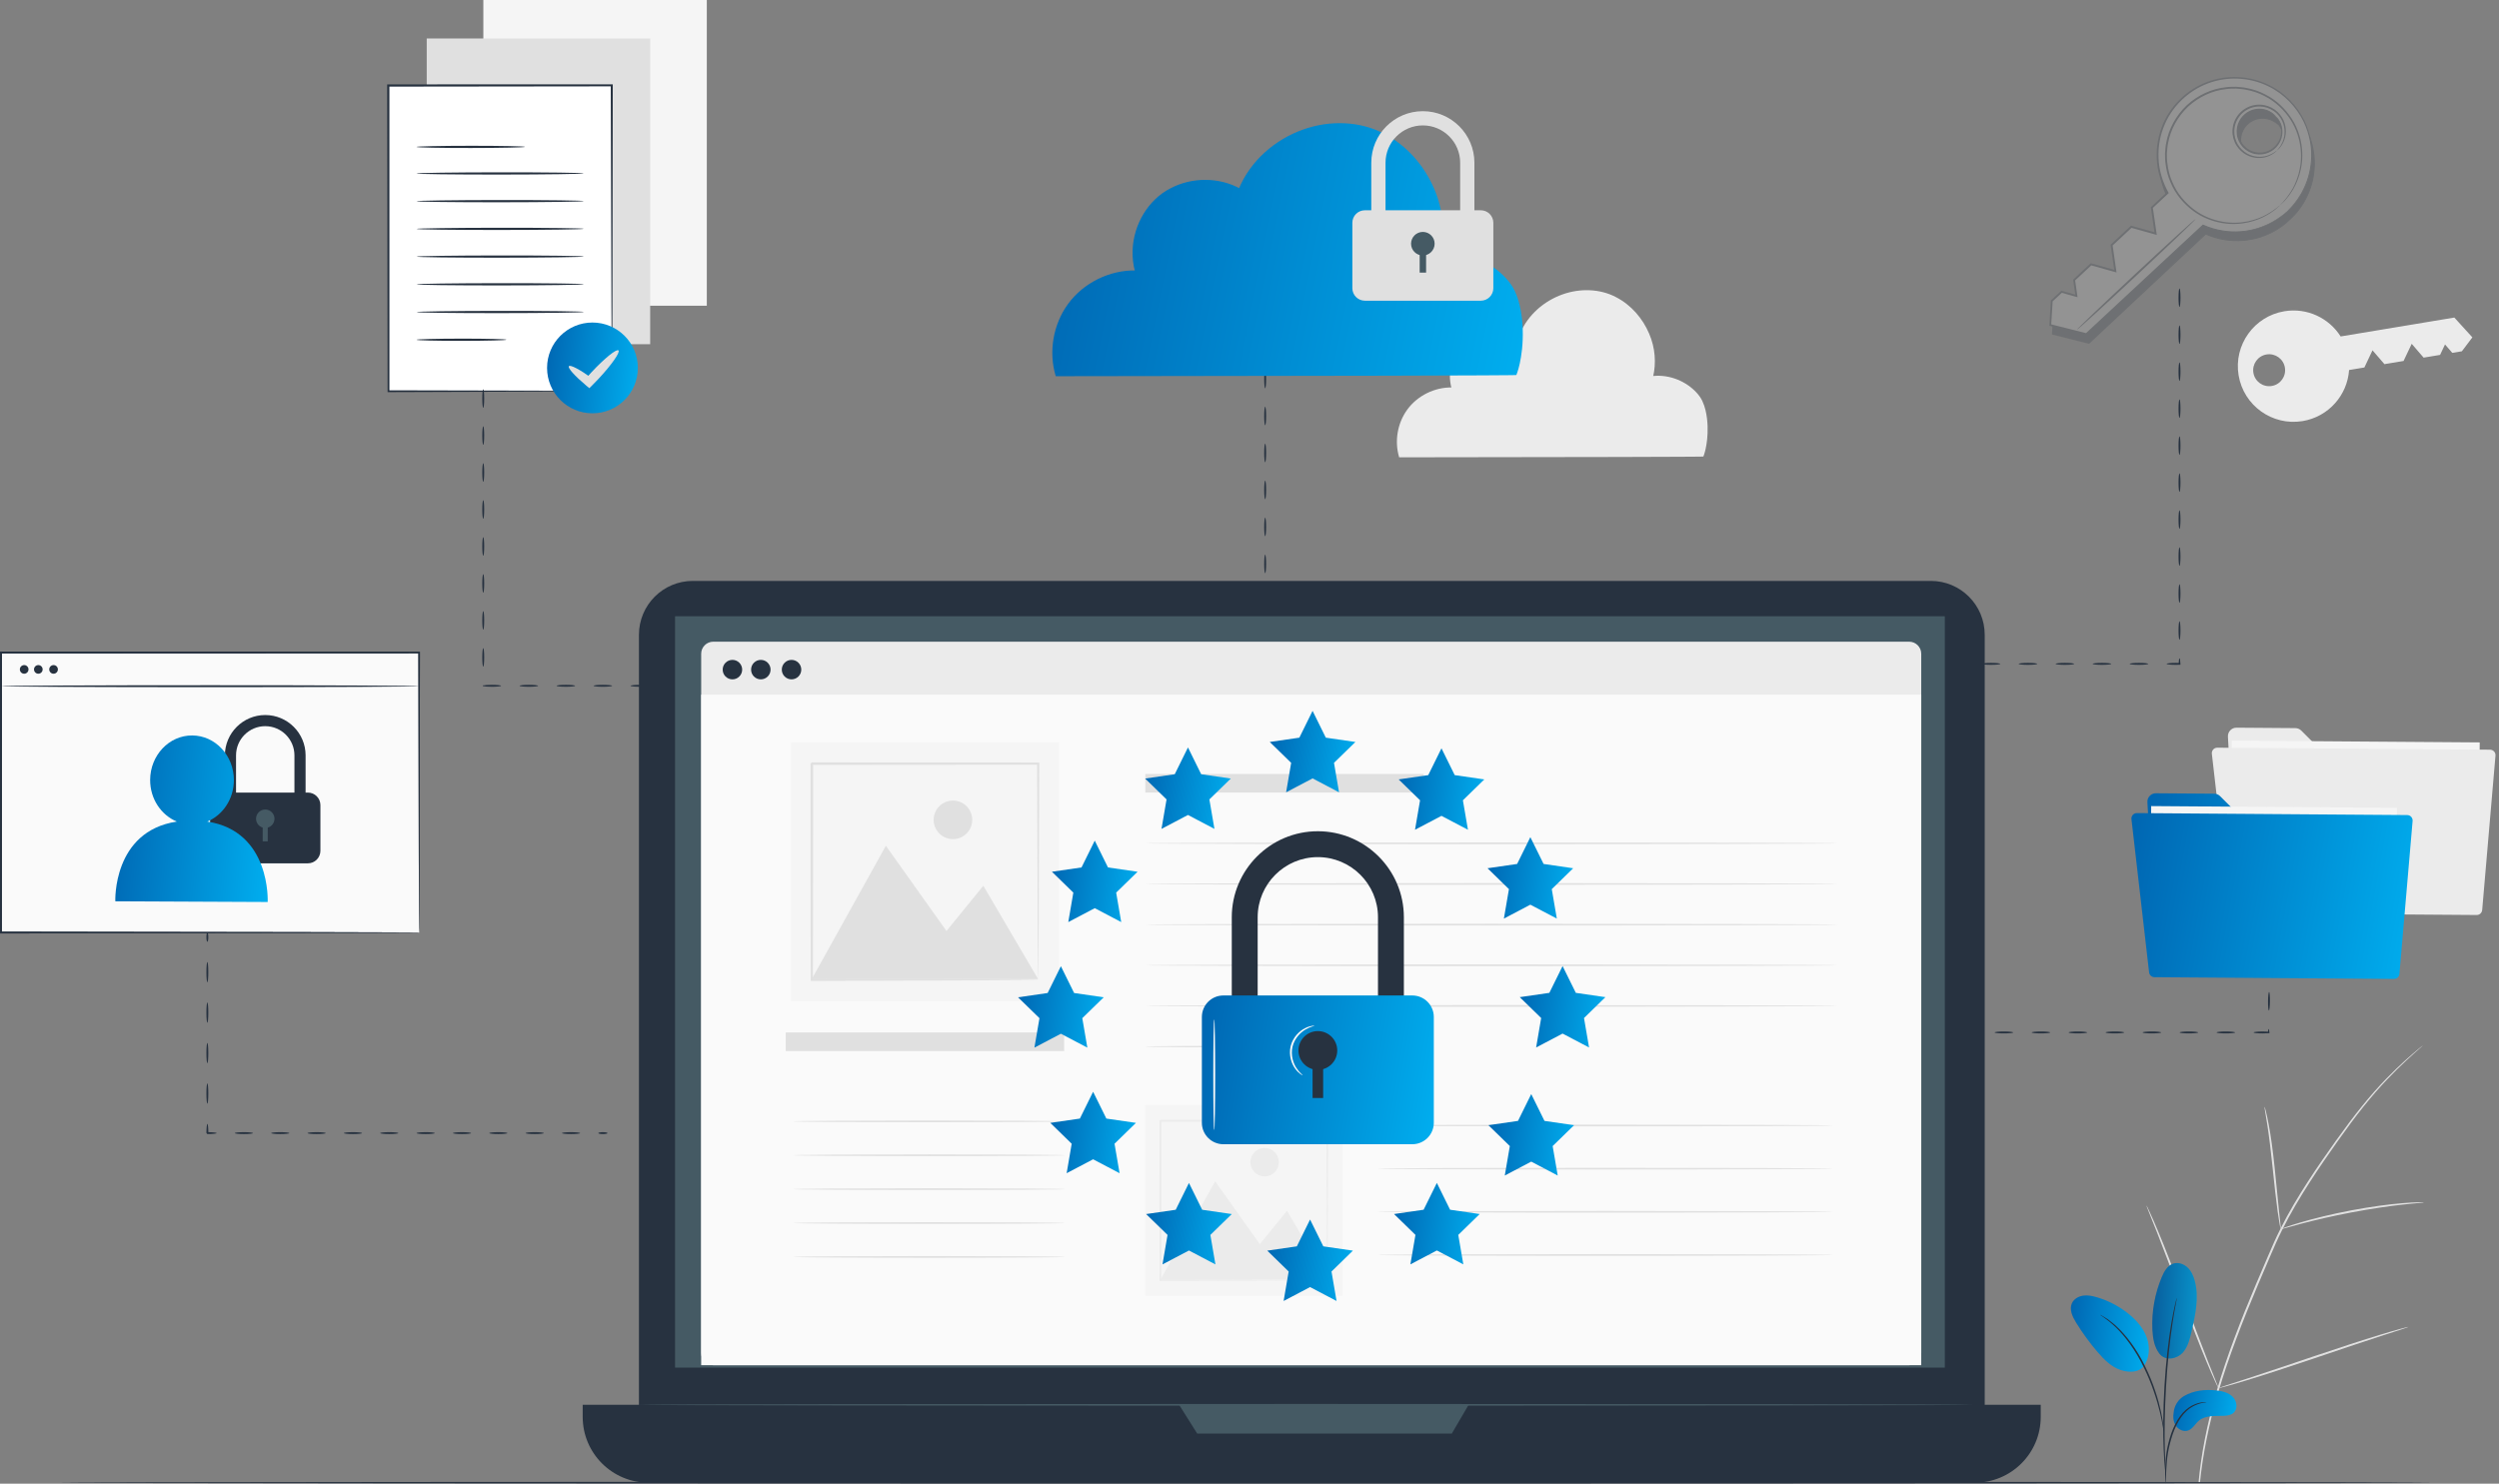 <svg width="554" height="329" viewBox="0 0 554 329" fill="none" xmlns="http://www.w3.org/2000/svg">
<rect x="0" y="0" width="554" height="329" fill="#808080" stroke="none"/>
<path d="M156.691 0H107.15V67.792H156.691V0Z" fill="#F5F5F5"/>
<path d="M144.138 8.533H94.598V76.325H144.138V8.533Z" fill="#E0E0E0"/>
<path d="M377.621 101.236C377.621 101.236 377.516 101.244 377.302 101.248C377.075 101.251 376.757 101.255 376.343 101.26C375.482 101.266 374.231 101.274 372.611 101.285C369.335 101.296 364.581 101.314 358.616 101.334C346.633 101.353 329.793 101.378 310.31 101.409H310.18L310.143 101.283C309.143 97.87 309.754 93.87 311.989 90.811C314.217 87.761 318.044 85.817 321.986 85.918L321.808 86.148C321.518 85.15 321.383 84.026 321.434 82.905C321.583 79.172 323.706 75.565 326.964 73.895C330.181 72.197 334.152 72.259 337.2 73.95L336.95 74.039C338.686 69.803 342.35 66.732 346.325 65.308C350.311 63.859 354.732 64.049 358.208 65.868C361.701 67.658 364.188 70.707 365.565 73.906C366.979 77.123 367.173 80.577 366.47 83.543L366.336 83.389C368.333 83.168 370.267 83.511 371.928 84.19C373.591 84.873 375.003 85.873 376.076 87.033C376.61 87.611 377.071 88.238 377.382 88.906C377.691 89.573 377.922 90.241 378.078 90.896C378.399 92.205 378.514 93.432 378.553 94.531C378.624 96.733 378.357 98.43 378.118 99.554C377.987 100.116 377.876 100.538 377.771 100.82C377.673 101.103 377.621 101.236 377.621 101.236Z" fill="#EBEBEB"/>
<path d="M506.426 69.019C499.701 70.136 495.155 76.495 496.272 83.22C497.39 89.946 503.748 94.492 510.474 93.373C516.226 92.417 520.381 87.627 520.764 82.052L520.769 82.052L524.153 81.489L525.959 77.683L528.602 80.749L532.841 80.045L534.647 76.24L537.289 79.305L540.934 78.7L542.034 76.381L543.644 78.249L545.766 77.897L548.097 74.81L544.1 70.418L518.89 74.607C516.32 70.535 511.477 68.179 506.426 69.019ZM499.551 82.675C499.23 80.745 500.534 78.922 502.463 78.601C504.393 78.281 506.216 79.584 506.537 81.514C506.858 83.443 505.554 85.267 503.624 85.588C501.696 85.908 499.871 84.604 499.551 82.675Z" fill="#EBEBEB"/>
<path d="M493.907 163.353L495.427 191.311C495.482 192.306 496.301 193.088 497.299 193.096L547.607 193.465C548.649 193.472 549.501 192.633 549.509 191.591L549.668 169.829C549.675 168.782 548.829 167.928 547.782 167.927L516.842 167.9C516.342 167.9 515.863 167.701 515.509 167.348L510.171 162.012C509.821 161.661 509.346 161.463 508.851 161.459L495.808 161.363C494.717 161.354 493.848 162.266 493.907 163.353Z" fill="#EBEBEB"/>
<path d="M549.728 164.628L494.759 164.227L494.519 197.073L549.489 197.475L549.728 164.628Z" fill="#F5F5F5"/>
<path d="M490.342 167.15L494.288 201.434C494.358 202.043 494.872 202.504 495.485 202.509L549.055 202.901C549.688 202.906 550.218 202.423 550.273 201.792L553.221 167.559C553.282 166.854 552.728 166.247 552.021 166.242L491.557 165.799C490.828 165.792 490.259 166.426 490.342 167.15Z" fill="#EBEBEB"/>
<path d="M487.391 328.745C487.929 322.856 489.221 315.902 491.423 308.405C493.611 300.903 496.692 292.878 500.201 284.596C501.086 282.528 501.961 280.486 502.823 278.473C503.688 276.465 504.546 274.474 505.505 272.579C507.408 268.779 509.527 265.27 511.642 262.002C513.757 258.733 515.882 255.707 517.891 252.893C519.906 250.081 521.833 247.496 523.691 245.215C527.393 240.637 530.81 237.305 533.248 235.114C534.465 234.013 535.438 233.191 536.104 232.642C536.425 232.381 536.677 232.177 536.866 232.023C537.039 231.886 537.13 231.819 537.135 231.825C537.141 231.831 537.06 231.91 536.896 232.059C536.714 232.221 536.471 232.438 536.163 232.713C535.516 233.284 534.563 234.127 533.366 235.246C530.967 237.475 527.598 240.831 523.939 245.42C522.102 247.708 520.194 250.298 518.196 253.114C516.202 255.937 514.091 258.965 511.991 262.233C509.891 265.499 507.788 268.998 505.902 272.78C504.951 274.666 504.103 276.641 503.237 278.654C502.376 280.666 501.503 282.708 500.619 284.774C497.112 293.051 494.028 301.051 491.824 308.524C489.607 315.991 488.288 322.911 487.71 328.775" fill="#E0E0E0"/>
<path d="M505.618 272.562C505.588 272.567 505.503 272.192 505.377 271.509C505.247 270.827 505.092 269.835 504.919 268.606C504.57 266.148 504.204 262.738 503.815 258.978C503.425 255.215 503.012 251.82 502.627 249.375C502.437 248.152 502.274 247.163 502.153 246.482C502.035 245.799 501.984 245.418 502.015 245.41C502.045 245.404 502.154 245.771 502.325 246.444C502.499 247.116 502.712 248.099 502.941 249.319C503.41 251.759 503.875 255.162 504.265 258.929C504.64 262.641 504.978 266 505.237 268.565C505.361 269.724 505.467 270.7 505.551 271.484C505.624 272.173 505.65 272.557 505.618 272.562Z" fill="#E0E0E0"/>
<path d="M537.369 266.632C537.37 266.663 536.919 266.716 536.103 266.784C535.289 266.857 534.111 266.954 532.659 267.123C529.752 267.436 525.753 268.01 521.368 268.837C516.983 269.672 513.047 270.595 510.22 271.346C508.803 271.711 507.664 272.037 506.876 272.259C506.088 272.483 505.649 272.593 505.638 272.563C505.628 272.533 506.05 272.365 506.824 272.088C507.598 271.815 508.725 271.441 510.136 271.033C512.949 270.2 516.887 269.223 521.285 268.385C525.683 267.557 529.705 267.031 532.628 266.8C534.089 266.673 535.275 266.623 536.094 266.606C536.915 266.593 537.368 266.6 537.369 266.632Z" fill="#E0E0E0"/>
<path d="M491.811 307.823C491.796 307.83 491.722 307.697 491.594 307.436C491.447 307.126 491.268 306.747 491.051 306.288C490.584 305.29 489.946 303.826 489.182 302.009C487.651 298.374 485.695 293.286 483.612 287.643C481.527 281.998 479.621 276.899 478.168 273.237C477.456 271.457 476.87 269.994 476.434 268.905C476.248 268.433 476.095 268.044 475.969 267.724C475.868 267.452 475.821 267.306 475.836 267.299C475.85 267.293 475.924 267.426 476.054 267.687C476.201 267.997 476.379 268.375 476.597 268.834C477.063 269.833 477.701 271.296 478.465 273.114C479.996 276.749 481.953 281.836 484.037 287.482C486.12 293.126 488.027 298.224 489.48 301.886C490.192 303.665 490.778 305.13 491.213 306.217C491.399 306.689 491.553 307.08 491.678 307.399C491.779 307.671 491.826 307.817 491.811 307.823Z" fill="#E0E0E0"/>
<path d="M533.947 294.233C533.951 294.248 533.807 294.306 533.529 294.405C533.199 294.516 532.794 294.651 532.304 294.816C531.174 295.182 529.647 295.677 527.789 296.279C523.977 297.515 518.732 299.283 512.938 301.244C507.142 303.208 501.875 304.929 498.036 306.087C496.116 306.666 494.559 307.119 493.477 307.41C492.976 307.541 492.563 307.649 492.228 307.738C491.941 307.808 491.787 307.837 491.783 307.822C491.779 307.806 491.923 307.748 492.201 307.649C492.53 307.539 492.935 307.403 493.426 307.239C494.557 306.873 496.083 306.378 497.94 305.777C501.752 304.541 506.998 302.772 512.794 300.81C518.588 298.848 523.854 297.126 527.694 295.969C529.613 295.389 531.17 294.936 532.254 294.645C532.755 294.514 533.167 294.405 533.503 294.317C533.789 294.246 533.942 294.217 533.947 294.233Z" fill="#E0E0E0"/>
<path d="M539.454 328.78C539.454 328.898 421.561 328.993 276.165 328.993C130.719 328.993 12.852 328.897 12.852 328.78C12.852 328.662 130.72 328.566 276.165 328.566C421.561 328.566 539.454 328.662 539.454 328.78Z" fill="#273240"/>
<path d="M478.702 300.151C480.134 301.992 482.7 301.228 483.845 300.002C484.991 298.776 485.415 297.062 485.797 295.428C486.67 291.696 487.542 287.782 486.565 284.075C486.274 282.967 485.798 281.871 484.969 281.08C484.14 280.289 482.904 279.856 481.813 280.203C480.52 280.616 479.771 281.939 479.244 283.19C477.696 286.864 476.981 290.886 477.169 294.869C477.258 296.729 477.575 298.668 478.702 300.151Z" fill="url(#paint0_linear_1511_8795)"/>
<g opacity="0.2">
<path d="M478.702 300.151C480.134 301.992 482.7 301.228 483.845 300.002C484.991 298.776 485.415 297.062 485.797 295.428C486.67 291.696 487.542 287.782 486.565 284.075C486.274 282.967 485.798 281.871 484.969 281.08C484.14 280.289 482.904 279.856 481.813 280.203C480.52 280.616 479.771 281.939 479.244 283.19C477.696 286.864 476.981 290.886 477.169 294.869C477.258 296.729 477.575 298.668 478.702 300.151Z" fill="#273240"/>
</g>
<path d="M484.192 309.564C486.321 308.326 488.887 308.049 491.334 308.327C492.648 308.477 494.027 308.798 494.963 309.733C495.899 310.667 496.155 312.381 495.179 313.274C494.598 313.806 493.756 313.925 492.97 313.955C491.069 314.029 488.944 313.801 487.485 315.02C486.652 315.716 486.13 316.829 485.112 317.202C484.114 317.567 482.942 317.028 482.359 316.14C481.776 315.253 481.7 314.112 481.898 313.069C481.898 313.069 482.048 310.811 484.192 309.564Z" fill="url(#paint1_linear_1511_8795)"/>
<path d="M475.168 303.074C476.532 301.278 476.68 298.752 475.926 296.628C475.171 294.503 473.619 292.741 471.863 291.328C469.803 289.671 467.417 288.421 464.882 287.671C463.884 287.376 462.837 287.156 461.807 287.307C460.778 287.458 459.763 288.039 459.326 288.984C458.682 290.38 459.449 291.996 460.257 293.305C461.681 295.612 463.285 297.805 465.052 299.86C466.474 301.513 468.088 303.133 470.161 303.808C472.234 304.482 474.342 304.284 475.349 302.819" fill="url(#paint2_linear_1511_8795)"/>
<path d="M480.065 328.948C480.091 328.948 480.115 328.637 480.143 328.075C480.172 327.441 480.209 326.644 480.253 325.696C480.313 324.694 480.398 323.502 480.61 322.197C480.821 320.896 481.182 319.479 481.664 318.036C482.168 316.6 482.803 315.286 483.569 314.222C484.329 313.153 485.237 312.362 486.104 311.889C486.967 311.407 487.752 311.189 488.297 311.082C488.847 310.998 489.155 310.938 489.154 310.913C489.153 310.889 488.842 310.9 488.274 310.944C487.712 311.011 486.893 311.195 485.981 311.667C485.066 312.129 484.102 312.934 483.303 314.026C482.497 315.113 481.837 316.456 481.325 317.918C480.834 319.386 480.48 320.817 480.283 322.145C480.087 323.472 480.027 324.676 479.999 325.685C479.974 326.693 479.988 327.509 480.002 328.072C480.019 328.637 480.042 328.948 480.065 328.948Z" fill="#273240"/>
<path d="M480.132 327.119C480.144 327.117 480.145 326.979 480.134 326.715C480.118 326.413 480.098 326.032 480.073 325.565C480.02 324.566 479.947 323.121 479.911 321.334C479.819 317.759 479.877 312.816 480.197 307.371C480.521 301.923 481.067 297.009 481.613 293.477C481.739 292.592 481.871 291.794 481.998 291.096C482.118 290.395 482.219 289.793 482.322 289.303C482.408 288.843 482.479 288.468 482.535 288.171C482.58 287.911 482.597 287.773 482.585 287.77C482.572 287.767 482.531 287.899 482.464 288.154C482.391 288.449 482.298 288.818 482.185 289.273C482.061 289.759 481.939 290.36 481.801 291.058C481.655 291.755 481.505 292.551 481.362 293.436C480.75 296.968 480.163 301.89 479.838 307.349C479.518 312.807 479.5 317.762 479.657 321.341C479.727 323.131 479.838 324.578 479.934 325.575C479.986 326.041 480.028 326.42 480.062 326.721C480.096 326.984 480.12 327.121 480.132 327.119Z" fill="#273240"/>
<path d="M479.692 317.586C479.716 317.584 479.691 317.157 479.623 316.384C479.539 315.614 479.377 314.502 479.09 313.146C478.791 311.793 478.386 310.189 477.791 308.454C477.22 306.711 476.462 304.837 475.523 302.938C473.68 299.117 471.282 296.037 469.237 294.159C468.754 293.657 468.227 293.304 467.802 292.953C467.582 292.786 467.388 292.618 467.191 292.487C466.994 292.365 466.811 292.252 466.641 292.147C465.978 291.741 465.608 291.529 465.596 291.55C465.543 291.631 467.079 292.433 469.063 294.342C471.04 296.247 473.374 299.307 475.202 303.097C476.134 304.979 476.896 306.834 477.48 308.56C478.088 310.277 478.514 311.863 478.844 313.201C479.161 314.542 479.361 315.64 479.485 316.401C479.594 317.166 479.667 317.589 479.692 317.586Z" fill="#273240"/>
<path d="M92.936 144.705H0.229V206.797H92.936V144.705Z" fill="#FAFAFA"/>
<path d="M67.745 182.362H65.274V167.501C65.274 163.932 62.37 161.028 58.801 161.028C55.231 161.028 52.328 163.932 52.328 167.501V182.362H49.856V167.501C49.856 162.57 53.869 158.557 58.801 158.557C63.733 158.557 67.746 162.569 67.746 167.501L67.745 182.362Z" fill="#273240"/>
<path d="M68.25 191.443H49.356C47.82 191.443 46.574 190.197 46.574 188.661V178.533C46.574 176.998 47.82 175.752 49.356 175.752H68.25C69.786 175.752 71.031 176.998 71.031 178.533V188.661C71.031 190.197 69.786 191.443 68.25 191.443Z" fill="#273240"/>
<path d="M58.807 183.598C57.678 183.598 56.763 182.683 56.763 181.554C56.763 180.425 57.678 179.51 58.807 179.51C59.936 179.51 60.851 180.425 60.851 181.554C60.851 182.683 59.936 183.598 58.807 183.598Z" fill="#455A64"/>
<path d="M59.355 182.363H58.239V186.567H59.355V182.363Z" fill="#455A64"/>
<path d="M45.953 182.184C49.387 180.743 51.83 177.202 51.85 173.028C51.872 167.561 47.735 163.109 42.608 163.086C37.483 163.062 33.308 167.475 33.286 172.942C33.269 177.155 35.729 180.739 39.201 182.185C24.917 184.336 25.565 199.861 25.565 199.861L59.343 200.016C59.343 200.016 60.112 184.322 45.953 182.184Z" fill="url(#paint3_linear_1511_8795)"/>
<path d="M92.921 206.795C92.921 206.795 92.909 206.404 92.903 205.662C92.899 204.911 92.892 203.814 92.884 202.382C92.874 199.503 92.859 195.288 92.84 189.89C92.819 179.102 92.788 163.6 92.751 144.703L92.922 144.874C67.372 144.885 35.148 144.901 0.221 144.917H0.214L0.427 144.703C0.421 166.825 0.415 187.86 0.409 206.795L0.214 206.6C27.498 206.64 50.648 206.673 66.99 206.696C75.167 206.718 81.638 206.736 86.076 206.749C88.289 206.759 89.993 206.767 91.156 206.773C91.728 206.777 92.164 206.782 92.469 206.784C92.765 206.788 92.921 206.795 92.921 206.795C92.921 206.795 92.78 206.803 92.491 206.807C92.191 206.809 91.762 206.814 91.2 206.818C90.047 206.824 88.356 206.832 86.16 206.842C81.731 206.855 75.275 206.873 67.118 206.895C50.744 206.918 27.549 206.952 0.214 206.991H0.018V206.795C0.012 187.859 0.007 166.825 0 144.703V144.49H0.214H0.221C35.147 144.507 67.372 144.521 92.922 144.533H93.093V144.703C93.055 163.645 93.025 179.182 93.004 189.996C92.985 195.377 92.97 199.58 92.96 202.45C92.952 203.868 92.945 204.955 92.941 205.698C92.933 206.429 92.921 206.795 92.921 206.795Z" fill="#273240"/>
<path d="M92.898 152.162C92.898 152.281 72.157 152.376 46.578 152.376C20.991 152.376 0.255 152.28 0.255 152.162C0.255 152.044 20.991 151.949 46.578 151.949C72.157 151.949 92.898 152.044 92.898 152.162Z" fill="#273240"/>
<path d="M6.318 148.44C6.318 148.969 5.889 149.398 5.36 149.398C4.831 149.398 4.402 148.969 4.402 148.44C4.402 147.911 4.831 147.482 5.36 147.482C5.889 147.482 6.318 147.911 6.318 148.44Z" fill="#273240"/>
<path d="M9.453 148.44C9.453 148.969 9.024 149.398 8.495 149.398C7.966 149.398 7.537 148.969 7.537 148.44C7.537 147.911 7.966 147.482 8.495 147.482C9.024 147.482 9.453 147.911 9.453 148.44Z" fill="#273240"/>
<path d="M12.832 148.44C12.832 148.969 12.404 149.398 11.875 149.398C11.346 149.398 10.917 148.969 10.917 148.44C10.917 147.911 11.346 147.482 11.875 147.482C12.404 147.482 12.832 147.911 12.832 148.44Z" fill="#273240"/>
<path d="M92.921 206.795C92.921 206.795 92.909 206.404 92.903 205.662C92.899 204.911 92.892 203.814 92.884 202.382C92.874 199.503 92.859 195.288 92.84 189.89C92.819 179.102 92.788 163.6 92.751 144.703L92.922 144.874C67.372 144.885 35.148 144.901 0.221 144.917H0.214L0.427 144.703C0.421 166.825 0.415 187.86 0.409 206.795L0.214 206.6C27.498 206.64 50.648 206.673 66.99 206.696C75.167 206.718 81.638 206.736 86.076 206.749C88.289 206.759 89.993 206.767 91.156 206.773C91.728 206.777 92.164 206.782 92.469 206.784C92.765 206.788 92.921 206.795 92.921 206.795C92.921 206.795 92.78 206.803 92.491 206.807C92.191 206.809 91.762 206.814 91.2 206.818C90.047 206.824 88.356 206.832 86.16 206.842C81.731 206.855 75.275 206.873 67.118 206.895C50.744 206.918 27.549 206.952 0.214 206.991H0.018V206.795C0.012 187.859 0.007 166.825 0 144.703V144.49H0.214H0.221C35.147 144.507 67.372 144.521 92.922 144.533H93.093V144.703C93.055 163.645 93.025 179.182 93.004 189.996C92.985 195.377 92.97 199.58 92.96 202.45C92.952 203.868 92.945 204.955 92.941 205.698C92.933 206.429 92.921 206.795 92.921 206.795Z" fill="#273240"/>
<path d="M45.97 208.847C45.852 208.847 45.757 208.388 45.757 207.822C45.757 207.255 45.853 206.797 45.97 206.797C46.088 206.797 46.183 207.255 46.183 207.822C46.183 208.388 46.087 208.847 45.97 208.847Z" fill="#273240"/>
<path d="M45.97 217.817C45.852 217.817 45.757 216.813 45.757 215.575C45.757 214.336 45.853 213.332 45.97 213.332C46.088 213.332 46.183 214.336 46.183 215.575C46.183 216.813 46.087 217.817 45.97 217.817Z" fill="#273240"/>
<path d="M45.97 226.788C45.852 226.788 45.757 225.784 45.757 224.545C45.757 223.306 45.853 222.303 45.97 222.303C46.088 222.303 46.183 223.306 46.183 224.545C46.183 225.784 46.087 226.788 45.97 226.788Z" fill="#273240"/>
<path d="M45.97 235.761C45.852 235.761 45.757 234.756 45.757 233.518C45.757 232.279 45.853 231.275 45.97 231.275C46.088 231.275 46.183 232.279 46.183 233.518C46.183 234.757 46.087 235.761 45.97 235.761Z" fill="#273240"/>
<path d="M45.97 244.731C45.852 244.731 45.757 243.727 45.757 242.489C45.757 241.25 45.853 240.246 45.97 240.246C46.088 240.246 46.183 241.25 46.183 242.489C46.183 243.728 46.087 244.731 45.97 244.731Z" fill="#273240"/>
<path d="M48.027 251.268C48.027 251.386 47.109 251.481 45.977 251.481C45.549 251.055 45.858 251.362 45.763 251.267V251.266V251.265V251.261V251.255V251.242V251.215V251.163L45.764 251.059L45.767 250.855C45.772 250.733 45.776 250.608 45.78 250.471C45.79 250.226 45.806 250.004 45.826 249.819C45.864 249.448 45.917 249.219 45.977 249.219C46.036 249.219 46.089 249.448 46.127 249.819C46.147 250.004 46.163 250.226 46.173 250.471C46.178 250.608 46.182 250.734 46.186 250.855L46.189 251.059L46.19 251.163V251.215V251.242V251.255V251.261V251.265V251.266V251.267C46.095 251.172 46.403 251.481 45.977 251.055C47.108 251.054 48.027 251.15 48.027 251.268Z" fill="#273240"/>
<path d="M56.077 251.268C56.077 251.386 55.175 251.481 54.063 251.481C52.95 251.481 52.048 251.385 52.048 251.268C52.048 251.151 52.95 251.055 54.063 251.055C55.175 251.054 56.077 251.15 56.077 251.268Z" fill="#273240"/>
<path d="M64.149 251.268C64.149 251.386 63.247 251.481 62.134 251.481C61.021 251.481 60.119 251.385 60.119 251.268C60.119 251.151 61.021 251.055 62.134 251.055C63.247 251.054 64.149 251.15 64.149 251.268Z" fill="#273240"/>
<path d="M72.207 251.268C72.207 251.386 71.305 251.481 70.192 251.481C69.08 251.481 68.178 251.385 68.178 251.268C68.178 251.151 69.08 251.055 70.192 251.055C71.305 251.054 72.207 251.15 72.207 251.268Z" fill="#273240"/>
<path d="M80.258 251.268C80.258 251.386 79.356 251.481 78.243 251.481C77.13 251.481 76.228 251.385 76.228 251.268C76.228 251.151 77.13 251.055 78.243 251.055C79.356 251.054 80.258 251.15 80.258 251.268Z" fill="#273240"/>
<path d="M88.311 251.268C88.311 251.386 87.409 251.481 86.296 251.481C85.183 251.481 84.281 251.385 84.281 251.268C84.281 251.151 85.183 251.055 86.296 251.055C87.409 251.054 88.311 251.15 88.311 251.268Z" fill="#273240"/>
<path d="M96.38 251.268C96.38 251.386 95.478 251.481 94.365 251.481C93.253 251.481 92.351 251.385 92.351 251.268C92.351 251.151 93.253 251.055 94.365 251.055C95.478 251.054 96.38 251.15 96.38 251.268Z" fill="#273240"/>
<path d="M104.434 251.268C104.434 251.386 103.532 251.481 102.419 251.481C101.306 251.481 100.404 251.385 100.404 251.268C100.404 251.151 101.306 251.055 102.419 251.055C103.532 251.054 104.434 251.15 104.434 251.268Z" fill="#273240"/>
<path d="M112.492 251.268C112.492 251.386 111.59 251.481 110.478 251.481C109.365 251.481 108.463 251.385 108.463 251.268C108.463 251.151 109.365 251.055 110.478 251.055C111.59 251.054 112.492 251.15 112.492 251.268Z" fill="#273240"/>
<path d="M120.552 251.268C120.552 251.386 119.65 251.481 118.537 251.481C117.424 251.481 116.522 251.385 116.522 251.268C116.522 251.151 117.424 251.055 118.537 251.055C119.65 251.054 120.552 251.15 120.552 251.268Z" fill="#273240"/>
<path d="M128.606 251.268C128.606 251.386 127.704 251.481 126.591 251.481C125.478 251.481 124.576 251.385 124.576 251.268C124.576 251.151 125.478 251.055 126.591 251.055C127.704 251.054 128.606 251.15 128.606 251.268Z" fill="#273240"/>
<path d="M134.685 251.268C134.685 251.386 134.226 251.481 133.66 251.481C133.094 251.481 132.635 251.385 132.635 251.268C132.635 251.151 133.094 251.055 133.66 251.055C134.226 251.054 134.685 251.15 134.685 251.268Z" fill="#273240"/>
<path d="M135.652 18.943H86.111V86.735H135.652V18.943Z" fill="white"/>
<path d="M135.668 86.717C135.668 86.717 135.659 86.6 135.655 86.383C135.652 86.151 135.647 85.835 135.641 85.424C135.635 84.565 135.625 83.326 135.612 81.718C135.595 78.473 135.572 73.757 135.542 67.793C135.506 55.862 135.456 38.944 135.396 18.924L135.62 19.148C120.701 19.166 103.855 19.186 86.085 19.207H86.08L86.326 18.959C86.327 44.281 86.329 67.724 86.33 86.751L86.128 86.55C101.112 86.583 113.471 86.61 122.101 86.629C126.413 86.648 129.792 86.664 132.112 86.673C133.257 86.682 134.137 86.69 134.75 86.695C135.349 86.703 135.668 86.717 135.668 86.717C135.668 86.717 135.378 86.732 134.793 86.74C134.188 86.746 133.321 86.754 132.193 86.764C129.883 86.778 126.52 86.798 122.228 86.823C113.566 86.855 101.164 86.9 86.128 86.955L85.926 86.956V86.753C85.9 67.726 85.867 44.283 85.832 18.961V18.713H86.08H86.085C103.854 18.709 120.701 18.704 135.62 18.701H135.845L135.844 18.925C135.813 39.005 135.786 55.973 135.768 67.94C135.747 73.882 135.73 78.582 135.718 81.814C135.708 83.403 135.7 84.627 135.695 85.475C135.689 85.875 135.686 86.183 135.682 86.409C135.677 86.618 135.673 86.722 135.668 86.717Z" fill="#273240"/>
<path d="M116.397 32.565C116.397 32.702 111.007 32.816 104.36 32.821C97.71 32.826 92.322 32.719 92.322 32.582C92.322 32.446 97.71 32.331 104.36 32.326C111.006 32.322 116.396 32.429 116.397 32.565Z" fill="#273240"/>
<path d="M129.408 38.446C129.408 38.583 121.104 38.699 110.861 38.707C100.615 38.714 92.312 38.609 92.312 38.473C92.312 38.337 100.615 38.22 110.861 38.212C121.103 38.205 129.408 38.309 129.408 38.446Z" fill="#273240"/>
<path d="M129.421 44.592C129.421 44.728 121.117 44.845 110.875 44.852C100.629 44.86 92.326 44.755 92.326 44.618C92.326 44.482 100.629 44.365 110.875 44.358C121.116 44.35 129.421 44.455 129.421 44.592Z" fill="#273240"/>
<path d="M129.421 50.737C129.421 50.874 121.117 50.99 110.875 50.998C100.629 51.005 92.326 50.9 92.326 50.764C92.326 50.628 100.629 50.511 110.875 50.503C121.116 50.496 129.421 50.6 129.421 50.737Z" fill="#273240"/>
<path d="M129.44 56.883C129.44 57.019 121.136 57.136 110.893 57.143C100.647 57.151 92.345 57.046 92.345 56.91C92.345 56.773 100.647 56.656 110.893 56.649C121.135 56.641 129.44 56.746 129.44 56.883Z" fill="#273240"/>
<path d="M129.44 63.029C129.44 63.166 121.136 63.282 110.893 63.29C100.647 63.297 92.345 63.192 92.345 63.056C92.345 62.92 100.647 62.803 110.893 62.795C121.135 62.787 129.44 62.892 129.44 63.029Z" fill="#273240"/>
<path d="M129.445 69.174C129.445 69.311 121.141 69.427 110.898 69.434C100.653 69.442 92.35 69.337 92.35 69.201C92.35 69.064 100.652 68.947 110.898 68.94C121.14 68.932 129.445 69.037 129.445 69.174Z" fill="#273240"/>
<path d="M112.279 75.331C112.279 75.468 107.816 75.581 102.31 75.585C96.803 75.59 92.341 75.482 92.34 75.345C92.34 75.209 96.802 75.095 102.309 75.091C107.815 75.087 112.278 75.194 112.279 75.331Z" fill="#273240"/>
<path d="M131.341 91.647C136.899 91.647 141.404 87.141 141.404 81.584C141.404 76.026 136.899 71.52 131.341 71.52C125.784 71.52 121.278 76.026 121.278 81.584C121.278 87.141 125.784 91.647 131.341 91.647Z" fill="url(#paint4_linear_1511_8795)"/>
<path d="M137.109 77.704C137.54 78.106 135.564 80.922 132.696 83.993C132.234 84.487 131.778 84.957 131.343 85.388L130.647 86.08L129.955 85.498C127.452 83.396 125.814 81.594 126.118 81.203C126.422 80.813 128.57 81.958 131.223 83.87L129.835 83.98C130.236 83.516 130.673 83.029 131.135 82.535C134.003 79.465 136.677 77.301 137.109 77.704Z" fill="#E0E0E0"/>
<path d="M107.128 90.43C107.01 90.43 106.915 89.513 106.915 88.38C106.915 87.248 107.011 86.33 107.128 86.33C107.246 86.33 107.341 87.248 107.341 88.38C107.341 89.513 107.246 90.43 107.128 90.43Z" fill="#273240"/>
<path d="M107.128 98.63C107.01 98.63 106.915 97.713 106.915 96.58C106.915 95.448 107.011 94.53 107.128 94.53C107.246 94.53 107.341 95.448 107.341 96.58C107.341 97.713 107.246 98.63 107.128 98.63Z" fill="#273240"/>
<path d="M107.128 106.829C107.01 106.829 106.915 105.912 106.915 104.779C106.915 103.647 107.011 102.729 107.128 102.729C107.246 102.729 107.341 103.647 107.341 104.779C107.341 105.912 107.246 106.829 107.128 106.829Z" fill="#273240"/>
<path d="M107.128 115.03C107.01 115.03 106.915 114.112 106.915 112.98C106.915 111.847 107.011 110.93 107.128 110.93C107.246 110.93 107.341 111.847 107.341 112.98C107.341 114.112 107.246 115.03 107.128 115.03Z" fill="#273240"/>
<path d="M107.128 123.231C107.01 123.231 106.915 122.313 106.915 121.181C106.915 120.048 107.011 119.131 107.128 119.131C107.246 119.131 107.341 120.048 107.341 121.181C107.341 122.313 107.246 123.231 107.128 123.231Z" fill="#273240"/>
<path d="M107.128 131.43C107.01 131.43 106.915 130.512 106.915 129.38C106.915 128.248 107.011 127.33 107.128 127.33C107.246 127.33 107.341 128.248 107.341 129.38C107.341 130.512 107.246 131.43 107.128 131.43Z" fill="#273240"/>
<path d="M107.128 139.629C107.01 139.629 106.915 138.712 106.915 137.579C106.915 136.447 107.011 135.529 107.128 135.529C107.246 135.529 107.341 136.447 107.341 137.579C107.341 138.712 107.246 139.629 107.128 139.629Z" fill="#273240"/>
<path d="M107.128 147.83C107.01 147.83 106.915 146.913 106.915 145.78C106.915 144.648 107.011 143.73 107.128 143.73C107.246 143.73 107.341 144.648 107.341 145.78C107.341 146.913 107.246 147.83 107.128 147.83Z" fill="#273240"/>
<path d="M111.082 152.075C111.082 152.193 110.164 152.288 109.032 152.288C108.162 152.288 107.418 152.231 107.125 152.152L107.034 152.127L107.047 152.075C107.071 151.98 107.097 151.931 107.124 151.931C107.151 151.931 107.178 151.98 107.201 152.075L107.124 151.997C107.417 151.918 108.161 151.861 109.031 151.861C110.164 151.861 111.082 151.956 111.082 152.075Z" fill="#273240"/>
<path d="M119.287 152.075C119.287 152.193 118.369 152.288 117.237 152.288C116.104 152.288 115.187 152.192 115.187 152.075C115.187 151.956 116.104 151.861 117.237 151.861C118.369 151.861 119.287 151.956 119.287 152.075Z" fill="#273240"/>
<path d="M127.493 152.073C127.493 152.191 126.575 152.286 125.443 152.286C124.31 152.286 123.393 152.19 123.393 152.073C123.393 151.954 124.31 151.859 125.443 151.859C126.575 151.859 127.493 151.954 127.493 152.073Z" fill="#273240"/>
<path d="M135.695 152.075C135.695 152.193 134.777 152.288 133.645 152.288C132.512 152.288 131.595 152.192 131.595 152.075C131.595 151.956 132.512 151.861 133.645 151.861C134.777 151.861 135.695 151.956 135.695 152.075Z" fill="#273240"/>
<path d="M143.887 152.075C143.887 152.193 142.97 152.288 141.837 152.288C140.705 152.288 139.787 152.192 139.787 152.075C139.787 151.956 140.705 151.861 141.837 151.861C142.97 151.861 143.887 151.956 143.887 152.075Z" fill="#273240"/>
<path d="M280.473 77.899C280.355 77.899 280.26 76.982 280.26 75.85C280.26 74.718 280.356 73.801 280.473 73.801C280.59 73.801 280.686 74.718 280.686 75.85C280.686 76.982 280.591 77.899 280.473 77.899Z" fill="#273240"/>
<path d="M280.473 86.096C280.355 86.096 280.26 85.178 280.26 84.046C280.26 82.914 280.356 81.996 280.473 81.996C280.59 81.996 280.686 82.914 280.686 84.046C280.686 85.178 280.591 86.096 280.473 86.096Z" fill="#273240"/>
<path d="M280.473 94.295C280.355 94.295 280.26 93.377 280.26 92.246C280.26 91.114 280.356 90.196 280.473 90.196C280.59 90.196 280.686 91.114 280.686 92.246C280.686 93.377 280.591 94.295 280.473 94.295Z" fill="#273240"/>
<path d="M280.473 102.491C280.355 102.491 280.26 101.573 280.26 100.442C280.26 99.309 280.356 98.393 280.473 98.393C280.59 98.393 280.686 99.31 280.686 100.442C280.686 101.573 280.591 102.491 280.473 102.491Z" fill="#273240"/>
<path d="M280.473 110.693C280.355 110.693 280.26 109.775 280.26 108.643C280.26 107.509 280.356 106.592 280.473 106.592C280.59 106.592 280.686 107.51 280.686 108.643C280.686 109.775 280.591 110.693 280.473 110.693Z" fill="#273240"/>
<path d="M280.473 118.897C280.355 118.897 280.26 117.979 280.26 116.847C280.26 115.714 280.356 114.797 280.473 114.797C280.59 114.797 280.686 115.714 280.686 116.847C280.686 117.978 280.591 118.897 280.473 118.897Z" fill="#273240"/>
<path d="M280.473 127.098C280.355 127.098 280.26 126.18 280.26 125.048C280.26 123.916 280.356 122.998 280.473 122.998C280.59 122.998 280.686 123.916 280.686 125.048C280.686 126.18 280.591 127.098 280.473 127.098Z" fill="#273240"/>
<path d="M280.473 135.302C280.355 135.302 280.26 134.384 280.26 133.251C280.26 132.118 280.356 131.199 280.473 131.199C280.59 131.199 280.686 132.118 280.686 133.251C280.686 134.384 280.591 135.302 280.473 135.302Z" fill="#273240"/>
<path d="M336.16 83.16C336.16 83.16 336.001 83.174 335.676 83.179C335.333 83.183 334.851 83.19 334.225 83.198C332.922 83.207 331.027 83.219 328.575 83.236C323.614 83.253 316.416 83.278 307.384 83.311C289.241 83.338 263.744 83.379 234.247 83.424H234.049L233.993 83.233C232.479 78.065 233.404 72.009 236.789 67.378C240.162 62.76 245.956 59.817 251.925 59.97L251.654 60.319C251.216 58.809 251.011 57.107 251.088 55.409C251.314 49.756 254.528 44.295 259.463 41.767C264.333 39.195 270.345 39.291 274.96 41.85L274.581 41.984C277.21 35.571 282.757 30.92 288.775 28.765C294.811 26.571 301.505 26.86 306.767 29.613C312.057 32.323 315.822 36.939 317.906 41.782C320.046 46.652 320.342 51.881 319.276 56.372L319.072 56.14C322.097 55.805 325.025 56.324 327.539 57.353C330.058 58.386 332.196 59.901 333.82 61.658C334.628 62.532 335.328 63.481 335.798 64.493C336.266 65.502 336.614 66.514 336.851 67.506C337.338 69.487 337.512 71.345 337.571 73.008C337.678 76.343 337.275 78.913 336.912 80.614C336.715 81.465 336.546 82.103 336.387 82.531C336.241 82.96 336.16 83.16 336.16 83.16Z" fill="url(#paint5_linear_1511_8795)"/>
<path d="M326.86 55.077H323.702V36.083C323.702 31.521 319.991 27.81 315.429 27.81C310.867 27.81 307.156 31.521 307.156 36.083V55.077H303.998V36.083C303.998 29.78 309.126 24.652 315.43 24.652C321.733 24.652 326.86 29.781 326.86 36.083V55.077H326.86Z" fill="#E0E0E0"/>
<path d="M328.275 66.68H302.581C301.045 66.68 299.8 65.434 299.8 63.898V49.407C299.8 47.872 301.045 46.626 302.581 46.626H328.275C329.811 46.626 331.057 47.872 331.057 49.407V63.898C331.057 65.434 329.811 66.68 328.275 66.68Z" fill="#E0E0E0"/>
<path d="M315.429 56.653C313.986 56.653 312.816 55.483 312.816 54.04C312.816 52.597 313.986 51.428 315.429 51.428C316.872 51.428 318.041 52.597 318.041 54.04C318.041 55.483 316.871 56.653 315.429 56.653Z" fill="#455A64"/>
<path d="M316.15 55.076H314.725V60.449H316.15V55.076Z" fill="#455A64"/>
<g opacity="0.2">
<path d="M507.637 48.773C514.542 42.331 514.918 31.51 508.475 24.604C502.032 17.699 491.212 17.323 484.305 23.766C478.399 29.276 477.275 37.989 481.103 44.715L477.624 47.962L478.456 53.737L473.056 52.223L468.703 56.285L469.534 62.06L464.134 60.546L460.393 64.037L460.899 67.556L457.609 66.634L455.431 68.666L455.104 74.014L463.082 76.023L488.967 51.873C495.057 54.604 502.45 53.611 507.637 48.773ZM505.109 27.745C506.957 29.726 506.849 32.83 504.869 34.678C502.888 36.527 499.784 36.418 497.936 34.438C496.087 32.457 496.196 29.353 498.176 27.505C500.156 25.657 503.261 25.764 505.109 27.745Z" fill="#273240"/>
<path d="M505.1 27.745C505.069 27.777 504.779 27.447 504.126 27.044C503.483 26.651 502.395 26.214 501.039 26.366C499.708 26.492 498.125 27.346 497.324 28.952C496.497 30.511 496.656 32.791 498.083 34.292C499.481 35.82 501.745 36.136 503.358 35.42C505.016 34.732 505.977 33.212 506.195 31.893C506.44 30.551 506.081 29.435 505.732 28.766C505.376 28.086 505.066 27.774 505.1 27.745C505.111 27.735 505.191 27.808 505.335 27.958C505.481 28.104 505.675 28.346 505.877 28.686C506.283 29.352 506.713 30.509 506.492 31.944C506.301 33.352 505.302 35.015 503.512 35.782C502.637 36.167 501.591 36.312 500.564 36.113C499.532 35.933 498.534 35.389 497.77 34.583C497.02 33.766 496.547 32.733 496.439 31.691C496.312 30.653 496.529 29.62 496.974 28.774C497.864 27.042 499.591 26.16 501.009 26.066C502.456 25.945 503.581 26.455 504.216 26.905C504.542 27.13 504.769 27.34 504.905 27.497C505.044 27.65 505.111 27.735 505.1 27.745Z" fill="#273240"/>
<path d="M507.634 48.772C507.634 48.772 507.555 48.856 507.388 49.008C507.208 49.169 506.959 49.39 506.635 49.68C505.932 50.219 504.879 51.035 503.326 51.783C501.779 52.524 499.733 53.21 497.249 53.416C494.776 53.602 491.848 53.286 488.912 51.99L489.053 51.967C482.381 58.213 473.505 66.524 463.211 76.162L463.134 76.234L463.033 76.208C460.528 75.58 457.822 74.902 455.053 74.208L454.893 74.168L454.902 74.002C455.002 72.335 455.113 70.506 455.225 68.654L455.23 68.572L455.289 68.517C455.965 67.885 456.713 67.187 457.466 66.483L457.55 66.404L457.662 66.436C458.687 66.722 459.816 67.038 460.952 67.356L460.691 67.585C460.533 66.486 460.358 65.28 460.182 64.066L460.167 63.958L460.247 63.883C461.423 62.785 462.7 61.593 463.987 60.391L464.074 60.309L464.189 60.341C465.894 60.819 467.733 61.334 469.589 61.853L469.32 62.089C469.056 60.258 468.774 58.293 468.489 56.313L468.473 56.203L468.555 56.127C468.919 55.787 469.314 55.419 469.709 55.05C470.782 54.049 471.849 53.054 472.909 52.065L472.997 51.983L473.112 52.015C474.928 52.524 476.728 53.029 478.511 53.529L478.244 53.764C477.964 51.819 477.688 49.893 477.415 47.989L477.399 47.88L477.479 47.804C478.651 46.712 479.812 45.63 480.96 44.56L480.921 44.815C479.574 42.394 478.798 39.708 478.698 37.029C478.642 35.694 478.722 34.36 478.981 33.073C479.203 31.778 479.617 30.536 480.12 29.354C482.171 24.603 486.31 21.183 490.75 19.808C495.214 18.391 499.896 18.958 503.551 20.775C507.262 22.566 509.891 25.576 511.423 28.638C512.919 31.748 513.357 34.925 513.104 37.612C512.882 40.315 512.072 42.54 511.186 44.197C511.076 44.406 510.971 44.609 510.867 44.806C510.747 44.992 510.63 45.173 510.516 45.348C510.283 45.694 510.089 46.033 509.867 46.318C509.405 46.874 509.051 47.373 508.703 47.721C508.362 48.06 508.101 48.322 507.912 48.51C507.732 48.689 507.634 48.772 507.634 48.772C507.634 48.772 507.715 48.671 507.884 48.486C508.066 48.293 508.318 48.024 508.645 47.674C508.983 47.32 509.327 46.815 509.775 46.256C509.991 45.97 510.179 45.629 510.405 45.283C510.516 45.107 510.629 44.927 510.747 44.74C510.846 44.543 510.949 44.341 511.054 44.132C511.913 42.479 512.693 40.27 512.892 37.599C513.122 34.941 512.667 31.813 511.179 28.76C509.655 25.755 507.057 22.807 503.409 21.066C499.815 19.297 495.224 18.758 490.859 20.157C486.518 21.515 482.476 24.87 480.481 29.514C479.993 30.67 479.59 31.884 479.375 33.149C479.124 34.407 479.048 35.71 479.104 37.014C479.205 39.629 479.966 42.25 481.282 44.611L481.362 44.755L481.242 44.867C480.095 45.938 478.936 47.021 477.765 48.114L477.83 47.931C478.104 49.835 478.382 51.761 478.663 53.706L478.709 54.029L478.395 53.941C476.612 53.442 474.812 52.938 472.996 52.429L473.198 52.38C472.139 53.369 471.072 54.364 469.999 55.365C469.604 55.734 469.21 56.101 468.846 56.441L468.911 56.255C469.196 58.235 469.479 60.199 469.742 62.031L469.789 62.354L469.474 62.266C467.619 61.745 465.779 61.229 464.075 60.751L464.276 60.702C462.987 61.903 461.709 63.095 460.533 64.192L460.597 64.009C460.772 65.224 460.944 66.43 461.102 67.529L461.148 67.846L460.84 67.76C459.704 67.441 458.575 67.124 457.55 66.836L457.746 66.788C456.993 67.491 456.243 68.189 455.567 68.819L455.631 68.681C455.517 70.534 455.404 72.362 455.301 74.029L455.15 73.824C457.918 74.523 460.623 75.206 463.125 75.839L462.947 75.885C473.276 66.284 482.181 58.005 488.876 51.782L488.939 51.724L489.017 51.759C491.901 53.051 494.787 53.384 497.233 53.22C499.691 53.037 501.723 52.378 503.266 51.662C504.816 50.94 505.875 50.148 506.59 49.628C506.923 49.352 507.179 49.139 507.364 48.985C507.539 48.838 507.634 48.772 507.634 48.772Z" fill="#273240"/>
<path d="M507.057 46.833C513.962 40.39 514.338 29.569 507.895 22.663C501.452 15.758 490.632 15.383 483.726 21.825C477.82 27.336 476.696 36.048 480.524 42.776L480.519 42.78L477.045 46.021L477.877 51.796L472.477 50.283L468.123 54.344L468.955 60.119L463.555 58.606L459.814 62.096L460.32 65.616L457.03 64.693L454.852 66.725L454.525 72.074L462.503 74.082L488.388 49.932C494.477 52.664 501.871 51.672 507.057 46.833ZM504.529 25.805C506.377 27.786 506.269 30.89 504.289 32.738C502.308 34.586 499.204 34.478 497.356 32.498C495.507 30.517 495.616 27.413 497.596 25.564C499.577 23.716 502.681 23.824 504.529 25.805Z" fill="#E0E0E0"/>
<path d="M504.534 25.805C504.502 25.837 504.213 25.506 503.559 25.104C502.917 24.71 501.828 24.274 500.472 24.425C499.141 24.551 497.559 25.405 496.758 27.012C495.931 28.571 496.089 30.849 497.516 32.352C498.915 33.879 501.178 34.196 502.791 33.479C504.449 32.791 505.411 31.272 505.628 29.952C505.873 28.61 505.514 27.494 505.166 26.826C504.809 26.145 504.499 25.834 504.534 25.805C504.544 25.795 504.625 25.867 504.768 26.016C504.915 26.162 505.108 26.404 505.311 26.744C505.716 27.41 506.147 28.567 505.925 30.002C505.734 31.411 504.734 33.073 502.944 33.841C502.069 34.225 501.024 34.37 499.996 34.171C498.965 33.992 497.966 33.448 497.203 32.642C496.452 31.824 495.979 30.791 495.872 29.75C495.745 28.712 495.962 27.678 496.406 26.832C497.295 25.1 499.022 24.218 500.441 24.125C501.887 24.003 503.012 24.513 503.648 24.963C503.973 25.189 504.201 25.399 504.337 25.555C504.478 25.71 504.544 25.795 504.534 25.805Z" fill="#273240"/>
<path d="M507.057 46.834C507.057 46.834 506.978 46.917 506.811 47.07C506.631 47.231 506.382 47.452 506.058 47.742C505.355 48.281 504.302 49.097 502.749 49.845C501.202 50.586 499.156 51.272 496.672 51.478C494.199 51.664 491.27 51.348 488.335 50.052L488.476 50.029C481.804 56.276 472.928 64.587 462.634 74.225L462.558 74.296L462.457 74.271C459.952 73.643 457.246 72.965 454.477 72.271L454.316 72.231L454.326 72.065C454.426 70.397 454.537 68.569 454.648 66.716L454.653 66.635L454.713 66.579C455.389 65.948 456.137 65.249 456.89 64.547L456.974 64.468L457.086 64.499C458.111 64.786 459.24 65.102 460.376 65.419L460.115 65.649C459.956 64.55 459.782 63.344 459.606 62.129L459.591 62.021L459.671 61.946C460.847 60.848 462.124 59.657 463.412 58.454L463.499 58.373L463.614 58.405C465.318 58.882 467.158 59.397 469.013 59.917L468.745 60.152C468.481 58.322 468.198 56.356 467.914 54.377L467.898 54.266L467.98 54.19C468.344 53.85 468.739 53.482 469.134 53.113C470.206 52.113 471.273 51.117 472.333 50.129L472.421 50.047L472.537 50.079C474.352 50.589 476.152 51.093 477.936 51.593L477.668 51.828C477.389 49.883 477.112 47.956 476.839 46.052L476.824 45.943L476.904 45.868C478.076 44.776 479.236 43.694 480.385 42.623L480.347 42.879C478.999 40.457 478.224 37.771 478.123 35.093C478.068 33.757 478.147 32.424 478.406 31.137C478.629 29.842 479.043 28.599 479.545 27.417C481.596 22.667 485.736 19.247 490.176 17.871C494.64 16.454 499.321 17.022 502.977 18.838C506.687 20.629 509.316 23.639 510.848 26.701C512.345 29.811 512.782 32.988 512.53 35.676C512.308 38.379 511.497 40.603 510.611 42.261C510.502 42.47 510.396 42.672 510.293 42.869C510.172 43.055 510.055 43.236 509.941 43.411C509.708 43.757 509.515 44.097 509.292 44.381C508.831 44.937 508.477 45.437 508.128 45.784C507.788 46.124 507.526 46.385 507.338 46.574C507.155 46.751 507.057 46.834 507.057 46.834C507.057 46.834 507.138 46.733 507.307 46.548C507.488 46.355 507.741 46.086 508.068 45.736C508.406 45.382 508.75 44.877 509.198 44.318C509.414 44.032 509.602 43.691 509.828 43.345C509.938 43.169 510.052 42.989 510.169 42.802C510.269 42.605 510.372 42.403 510.477 42.194C511.335 40.541 512.115 38.332 512.314 35.66C512.544 33.003 512.09 29.875 510.601 26.822C509.077 23.816 506.479 20.869 502.831 19.128C499.237 17.359 494.646 16.82 490.281 18.218C485.939 19.576 481.898 22.932 479.904 27.575C479.415 28.731 479.012 29.945 478.797 31.21C478.546 32.468 478.47 33.771 478.526 35.075C478.627 37.69 479.388 40.311 480.704 42.672L480.784 42.817L480.665 42.928C479.517 43.999 478.358 45.082 477.187 46.175L477.252 45.992C477.526 47.896 477.804 49.822 478.085 51.767L478.132 52.09L477.818 52.002C476.034 51.503 474.234 50.998 472.418 50.49L472.62 50.441C471.561 51.43 470.494 52.425 469.422 53.426C469.026 53.795 468.632 54.163 468.268 54.502L468.333 54.316C468.618 56.296 468.901 58.261 469.164 60.092L469.211 60.415L468.896 60.327C467.041 59.806 465.201 59.29 463.497 58.812L463.698 58.763C462.409 59.964 461.131 61.156 459.955 62.253L460.02 62.07C460.194 63.285 460.366 64.491 460.525 65.59L460.57 65.907L460.262 65.821C459.126 65.502 457.997 65.184 456.972 64.897L457.168 64.849C456.415 65.552 455.665 66.249 454.989 66.879L455.054 66.743C454.94 68.595 454.826 70.424 454.723 72.091L454.572 71.885C457.34 72.584 460.045 73.267 462.548 73.9L462.37 73.946C472.698 64.345 481.604 56.066 488.298 49.843L488.361 49.785L488.439 49.82C491.323 51.112 494.209 51.445 496.655 51.281C499.113 51.098 501.145 50.439 502.688 49.723C504.238 49.001 505.297 48.209 506.012 47.689C506.345 47.413 506.601 47.2 506.786 47.047C506.962 46.9 507.057 46.834 507.057 46.834Z" fill="#273240"/>
<path d="M505.482 45.498C505.423 45.447 506.482 44.602 507.778 42.601C508.44 41.613 509.065 40.281 509.537 38.664C509.999 37.048 510.248 35.111 510.025 33.002C509.796 30.906 509.13 28.619 507.771 26.529C506.412 24.463 504.479 22.505 501.964 21.271C500.73 20.619 499.356 20.163 497.921 19.905C497.206 19.747 496.467 19.715 495.725 19.652C494.981 19.664 494.227 19.65 493.474 19.763C490.452 20.086 487.465 21.463 485.092 23.637C482.757 25.854 481.174 28.739 480.643 31.733C480.477 32.476 480.44 33.229 480.376 33.971C480.388 34.715 480.368 35.455 480.477 36.18C480.634 37.63 480.995 39.032 481.559 40.309C482.616 42.904 484.436 44.968 486.403 46.467C488.393 47.967 490.629 48.791 492.704 49.164C494.792 49.533 496.742 49.418 498.386 49.069C500.03 48.71 501.404 48.179 502.435 47.587C504.519 46.435 505.435 45.437 505.482 45.498C505.487 45.504 505.428 45.562 505.309 45.672C505.171 45.796 504.995 45.953 504.774 46.151C504.542 46.366 504.243 46.619 503.856 46.873C503.479 47.141 503.05 47.46 502.513 47.734C501.483 48.355 500.101 48.917 498.435 49.304C496.768 49.681 494.785 49.821 492.651 49.464C490.531 49.103 488.237 48.277 486.19 46.754C484.167 45.233 482.291 43.124 481.194 40.464C480.61 39.156 480.235 37.717 480.069 36.227C479.956 35.484 479.973 34.724 479.96 33.958C480.023 33.195 480.062 32.421 480.23 31.657C480.77 28.578 482.396 25.606 484.798 23.326C487.238 21.089 490.316 19.675 493.424 19.349C494.197 19.235 494.972 19.25 495.737 19.24C496.499 19.306 497.259 19.342 497.993 19.506C499.467 19.775 500.876 20.249 502.14 20.922C504.717 22.2 506.69 24.217 508.068 26.341C509.446 28.489 510.111 30.834 510.324 32.974C510.532 35.127 510.256 37.097 509.764 38.733C509.263 40.368 508.607 41.708 507.917 42.694C507.606 43.211 507.258 43.616 506.965 43.975C506.685 44.343 506.412 44.623 506.18 44.84C505.968 45.047 505.799 45.211 505.665 45.341C505.55 45.45 505.487 45.504 505.482 45.498Z" fill="#273240"/>
<path d="M504.785 33.363C504.75 33.33 505.142 32.995 505.619 32.228C506.085 31.476 506.603 30.196 506.427 28.598C506.335 27.811 506.079 26.955 505.566 26.175C505.053 25.404 504.326 24.674 503.385 24.216C502.459 23.743 501.337 23.516 500.212 23.66C499.083 23.782 497.971 24.297 497.084 25.108C496.213 25.936 495.621 27.011 495.422 28.128C495.2 29.24 495.348 30.377 495.757 31.333C496.149 32.304 496.826 33.08 497.56 33.645C498.303 34.211 499.139 34.526 499.918 34.672C501.5 34.958 502.812 34.53 503.595 34.117C504.392 33.694 504.754 33.327 504.785 33.363C504.795 33.374 504.708 33.466 504.531 33.633C504.358 33.803 504.075 34.027 503.675 34.262C502.895 34.732 501.542 35.23 499.867 34.97C499.043 34.835 498.149 34.519 497.35 33.931C496.559 33.343 495.825 32.523 495.394 31.488C494.946 30.468 494.778 29.248 495.01 28.052C495.219 26.85 495.854 25.687 496.792 24.797C497.745 23.923 498.949 23.371 500.162 23.245C501.373 23.097 502.576 23.349 503.563 23.866C504.567 24.368 505.332 25.157 505.865 25.986C506.397 26.825 506.65 27.738 506.727 28.569C506.872 30.257 506.28 31.572 505.758 32.319C505.496 32.701 505.252 32.968 505.071 33.129C504.892 33.294 504.795 33.374 504.785 33.363Z" fill="#273240"/>
<path d="M460.413 73.136C460.333 73.05 466.161 67.482 473.43 60.699C480.702 53.916 486.66 48.487 486.741 48.573C486.821 48.659 480.993 54.227 473.722 61.011C466.453 67.794 460.494 73.223 460.413 73.136Z" fill="#273240"/>
</g>
<path d="M435.221 147.211C435.221 147.329 434.304 147.424 433.171 147.424C432.039 147.424 431.121 147.329 431.121 147.211C431.121 147.093 432.039 146.998 433.171 146.998C434.304 146.997 435.221 147.093 435.221 147.211Z" fill="#273240"/>
<path d="M443.437 147.211C443.437 147.329 442.519 147.424 441.387 147.424C440.254 147.424 439.337 147.329 439.337 147.211C439.337 147.093 440.254 146.998 441.387 146.998C442.519 146.997 443.437 147.093 443.437 147.211Z" fill="#273240"/>
<path d="M451.625 147.211C451.625 147.329 450.708 147.424 449.575 147.424C448.443 147.424 447.525 147.329 447.525 147.211C447.525 147.093 448.443 146.998 449.575 146.998C450.708 146.997 451.625 147.093 451.625 147.211Z" fill="#273240"/>
<path d="M459.815 147.211C459.815 147.329 458.897 147.424 457.765 147.424C456.632 147.424 455.715 147.329 455.715 147.211C455.715 147.093 456.632 146.998 457.765 146.998C458.897 146.997 459.815 147.093 459.815 147.211Z" fill="#273240"/>
<path d="M468.026 147.211C468.026 147.329 467.108 147.424 465.976 147.424C464.843 147.424 463.926 147.329 463.926 147.211C463.926 147.093 464.843 146.998 465.976 146.998C467.108 146.997 468.026 147.093 468.026 147.211Z" fill="#273240"/>
<path d="M476.232 147.211C476.232 147.329 475.314 147.424 474.182 147.424C473.049 147.424 472.132 147.329 472.132 147.211C472.132 147.093 473.049 146.998 474.182 146.998C475.314 146.997 476.232 147.093 476.232 147.211Z" fill="#273240"/>
<path d="M483.178 145.969C483.266 145.969 483.342 146.48 483.374 147.211L483.382 147.398L483.177 147.407C482.93 147.419 482.656 147.424 482.37 147.424C481.238 147.424 480.32 147.328 480.32 147.211C480.32 147.093 481.238 146.998 482.37 146.998C482.657 146.998 482.93 147.004 483.177 147.015L482.981 147.211C483.015 146.48 483.09 145.969 483.178 145.969Z" fill="#273240"/>
<path d="M483.173 137.768C483.291 137.768 483.386 138.685 483.386 139.818C483.386 140.95 483.29 141.868 483.173 141.868C483.056 141.868 482.96 140.95 482.96 139.818C482.96 138.686 483.056 137.768 483.173 137.768Z" fill="#273240"/>
<path d="M483.173 129.568C483.291 129.568 483.386 130.486 483.386 131.618C483.386 132.751 483.29 133.668 483.173 133.668C483.056 133.668 482.96 132.751 482.96 131.618C482.96 130.487 483.056 129.568 483.173 129.568Z" fill="#273240"/>
<path d="M483.173 121.369C483.291 121.369 483.386 122.287 483.386 123.419C483.386 124.552 483.29 125.469 483.173 125.469C483.056 125.469 482.96 124.552 482.96 123.419C482.96 122.288 483.056 121.369 483.173 121.369Z" fill="#273240"/>
<path d="M483.173 113.168C483.291 113.168 483.386 114.086 483.386 115.218C483.386 116.35 483.29 117.268 483.173 117.268C483.056 117.268 482.96 116.35 482.96 115.218C482.96 114.086 483.056 113.168 483.173 113.168Z" fill="#273240"/>
<path d="M483.173 104.969C483.291 104.969 483.386 105.886 483.386 107.019C483.386 108.151 483.29 109.069 483.173 109.069C483.056 109.069 482.96 108.151 482.96 107.019C482.96 105.887 483.056 104.969 483.173 104.969Z" fill="#273240"/>
<path d="M483.173 96.769C483.291 96.769 483.386 97.686 483.386 98.819C483.386 99.951 483.29 100.869 483.173 100.869C483.056 100.869 482.96 99.951 482.96 98.819C482.96 97.687 483.056 96.769 483.173 96.769Z" fill="#273240"/>
<path d="M483.173 88.568C483.291 88.568 483.386 89.486 483.386 90.618C483.386 91.751 483.29 92.668 483.173 92.668C483.056 92.668 482.96 91.751 482.96 90.618C482.96 89.487 483.056 88.568 483.173 88.568Z" fill="#273240"/>
<path d="M483.173 80.368C483.291 80.368 483.386 81.286 483.386 82.418C483.386 83.551 483.29 84.468 483.173 84.468C483.056 84.468 482.96 83.551 482.96 82.418C482.96 81.287 483.056 80.368 483.173 80.368Z" fill="#273240"/>
<path d="M483.173 72.169C483.291 72.169 483.386 73.087 483.386 74.219C483.386 75.351 483.29 76.269 483.173 76.269C483.056 76.269 482.96 75.351 482.96 74.219C482.96 73.087 483.056 72.169 483.173 72.169Z" fill="#273240"/>
<path d="M483.173 63.969C483.291 63.969 483.386 64.886 483.386 66.019C483.386 67.151 483.29 68.069 483.173 68.069C483.056 68.069 482.96 67.151 482.96 66.019C482.96 64.887 483.056 63.969 483.173 63.969Z" fill="#273240"/>
<path d="M421.702 228.944C421.702 229.062 420.784 229.157 419.652 229.157C418.519 229.157 417.602 229.061 417.602 228.944C417.602 228.826 418.519 228.73 419.652 228.73C420.784 228.73 421.702 228.826 421.702 228.944Z" fill="#273240"/>
<path d="M429.899 228.944C429.899 229.062 428.981 229.157 427.849 229.157C426.716 229.157 425.799 229.061 425.799 228.944C425.799 228.826 426.716 228.73 427.849 228.73C428.981 228.73 429.899 228.826 429.899 228.944Z" fill="#273240"/>
<path d="M438.105 228.944C438.105 229.062 437.187 229.157 436.055 229.157C434.922 229.157 434.005 229.061 434.005 228.944C434.005 228.826 434.922 228.73 436.055 228.73C437.187 228.73 438.105 228.826 438.105 228.944Z" fill="#273240"/>
<path d="M446.295 228.944C446.295 229.062 445.378 229.157 444.245 229.157C443.113 229.157 442.195 229.061 442.195 228.944C442.195 228.826 443.113 228.73 444.245 228.73C445.378 228.73 446.295 228.826 446.295 228.944Z" fill="#273240"/>
<path d="M454.506 228.944C454.506 229.062 453.589 229.157 452.456 229.157C451.324 229.157 450.406 229.061 450.406 228.944C450.406 228.826 451.324 228.73 452.456 228.73C453.589 228.73 454.506 228.826 454.506 228.944Z" fill="#273240"/>
<path d="M462.699 228.944C462.699 229.062 461.781 229.157 460.649 229.157C459.516 229.157 458.599 229.061 458.599 228.944C458.599 228.826 459.516 228.73 460.649 228.73C461.781 228.73 462.699 228.826 462.699 228.944Z" fill="#273240"/>
<path d="M470.901 228.944C470.901 229.062 469.983 229.157 468.851 229.157C467.718 229.157 466.801 229.061 466.801 228.944C466.801 228.826 467.718 228.73 468.851 228.73C469.983 228.73 470.901 228.826 470.901 228.944Z" fill="#273240"/>
<path d="M479.099 228.944C479.099 229.062 478.181 229.157 477.049 229.157C475.917 229.157 474.999 229.061 474.999 228.944C474.999 228.826 475.917 228.73 477.049 228.73C478.181 228.73 479.099 228.826 479.099 228.944Z" fill="#273240"/>
<path d="M487.306 228.944C487.306 229.062 486.388 229.157 485.256 229.157C484.124 229.157 483.206 229.061 483.206 228.944C483.206 228.826 484.124 228.73 485.256 228.73C486.388 228.73 487.306 228.826 487.306 228.944Z" fill="#273240"/>
<path d="M495.494 228.944C495.494 229.062 494.576 229.157 493.444 229.157C492.311 229.157 491.394 229.061 491.394 228.944C491.394 228.826 492.311 228.73 493.444 228.73C494.576 228.73 495.494 228.826 495.494 228.944Z" fill="#273240"/>
<path d="M502.941 228.178C503.009 228.179 503.065 228.476 503.1 228.947L503.11 229.096L502.933 229.112C502.587 229.141 502.138 229.159 501.651 229.159C500.518 229.159 499.601 229.063 499.601 228.946C499.601 228.829 500.518 228.733 501.651 228.733C502.138 228.733 502.587 228.751 502.933 228.78L502.767 228.944C502.812 228.474 502.874 228.177 502.941 228.178Z" fill="#273240"/>
<path d="M503.03 219.977C503.148 219.977 503.234 220.897 503.223 222.028C503.212 223.161 503.107 224.077 502.989 224.076C502.871 224.075 502.785 223.156 502.796 222.023C502.807 220.893 502.912 219.976 503.03 219.977Z" fill="#273240"/>
<path d="M503.108 211.779C503.226 211.78 503.312 212.699 503.301 213.831C503.29 214.963 503.186 215.88 503.067 215.878C502.949 215.878 502.863 214.958 502.874 213.826C502.885 212.695 502.99 211.778 503.108 211.779Z" fill="#273240"/>
<path d="M503.182 203.578C503.3 203.579 503.386 204.498 503.375 205.63C503.364 206.762 503.26 207.679 503.142 207.677C503.024 207.676 502.937 206.757 502.948 205.625C502.96 204.494 503.064 203.577 503.182 203.578Z" fill="#273240"/>
<path d="M476.056 177.88L477.562 205.591C477.615 206.578 478.428 207.353 479.417 207.36L529.282 207.726C530.315 207.733 531.159 206.902 531.166 205.869L531.324 184.299C531.332 183.26 530.493 182.415 529.456 182.414L498.788 182.387C498.292 182.386 497.817 182.189 497.467 181.839L492.175 176.55C491.827 176.203 491.358 176.006 490.866 176.003L477.938 175.908C476.859 175.899 475.997 176.802 476.056 177.88Z" fill="url(#paint6_linear_1511_8795)"/>
<path d="M531.379 179.146L476.894 178.748L476.656 211.306L531.142 211.704L531.379 179.146Z" fill="#F5F5F5"/>
<path d="M472.521 181.643L476.432 215.625C476.502 216.229 477.011 216.686 477.619 216.69L530.717 217.079C531.345 217.084 531.871 216.605 531.925 215.979L534.847 182.048C534.906 181.349 534.359 180.746 533.657 180.741L473.725 180.303C473.002 180.297 472.438 180.925 472.521 181.643Z" fill="url(#paint7_linear_1511_8795)"/>
<path d="M428.045 326.108H153.591C146.995 326.108 141.646 320.76 141.646 314.163V140.761C141.646 134.164 146.995 128.816 153.591 128.816H428.045C434.641 128.816 439.99 134.164 439.99 140.761V314.163C439.99 320.76 434.641 326.108 428.045 326.108Z" fill="#273240"/>
<path d="M437.815 328.779H143.77C135.71 328.779 129.176 322.245 129.176 314.185V311.516H452.408V314.185C452.409 322.245 445.875 328.779 437.815 328.779Z" fill="#273240"/>
<path d="M431.146 136.654H149.653V303.264H431.146V136.654Z" fill="#455A64"/>
<path d="M261.397 311.518L265.409 317.898H321.849L325.574 311.518H261.397Z" fill="#455A64"/>
<path d="M423.235 302.729H158.126C156.644 302.729 155.442 301.527 155.442 300.045V144.977C155.442 143.495 156.644 142.293 158.126 142.293H423.235C424.716 142.293 425.919 143.494 425.919 144.977V300.046C425.918 301.528 424.716 302.729 423.235 302.729Z" fill="#EBEBEB"/>
<path d="M425.919 154.051H155.442V302.732H425.919V154.051Z" fill="#FAFAFA"/>
<path d="M177.635 148.488C177.635 149.681 176.668 150.648 175.475 150.648C174.282 150.648 173.315 149.681 173.315 148.488C173.315 147.295 174.282 146.328 175.475 146.328C176.668 146.328 177.635 147.295 177.635 148.488Z" fill="#273240"/>
<path d="M164.532 148.488C164.532 149.681 163.565 150.648 162.372 150.648C161.18 150.648 160.212 149.681 160.212 148.488C160.212 147.295 161.18 146.328 162.372 146.328C163.565 146.328 164.532 147.295 164.532 148.488Z" fill="#273240"/>
<path d="M170.827 148.488C170.827 149.681 169.86 150.648 168.667 150.648C167.474 150.648 166.507 149.681 166.507 148.488C166.507 147.295 167.474 146.328 168.667 146.328C169.86 146.328 170.827 147.295 170.827 148.488Z" fill="#273240"/>
<path d="M437.42 311.516C437.42 311.622 371.203 311.709 289.537 311.709C207.844 311.709 141.641 311.623 141.641 311.516C141.641 311.409 207.844 311.322 289.537 311.322C371.202 311.323 437.42 311.409 437.42 311.516Z" fill="#455A64"/>
<path d="M235.907 228.947H174.186V233.076H235.907V228.947Z" fill="#E0E0E0"/>
<path d="M315.628 171.623H253.906V175.752H315.628V171.623Z" fill="#E0E0E0"/>
<path d="M407.432 187.002C407.432 187.109 373.062 187.196 330.676 187.196C288.273 187.196 253.912 187.11 253.912 187.002C253.912 186.896 288.274 186.809 330.676 186.809C373.062 186.809 407.432 186.896 407.432 187.002Z" fill="#E0E0E0"/>
<path d="M407.432 196.016C407.432 196.122 373.062 196.209 330.676 196.209C288.273 196.209 253.912 196.123 253.912 196.016C253.912 195.909 288.274 195.822 330.676 195.822C373.062 195.822 407.432 195.908 407.432 196.016Z" fill="#E0E0E0"/>
<path d="M407.432 205.031C407.432 205.138 373.062 205.225 330.676 205.225C288.273 205.225 253.912 205.139 253.912 205.031C253.912 204.925 288.274 204.838 330.676 204.838C373.062 204.839 407.432 204.925 407.432 205.031Z" fill="#E0E0E0"/>
<path d="M407.432 214.049C407.432 214.156 373.062 214.243 330.676 214.243C288.273 214.243 253.912 214.156 253.912 214.049C253.912 213.942 288.274 213.855 330.676 213.855C373.062 213.856 407.432 213.942 407.432 214.049Z" fill="#E0E0E0"/>
<path d="M407.432 223.063C407.432 223.169 373.062 223.256 330.676 223.256C288.273 223.256 253.912 223.17 253.912 223.063C253.912 222.956 288.274 222.869 330.676 222.869C373.062 222.87 407.432 222.956 407.432 223.063Z" fill="#E0E0E0"/>
<path d="M313.839 232.078C313.839 232.185 300.423 232.272 283.877 232.272C267.325 232.272 253.912 232.186 253.912 232.078C253.912 231.972 267.326 231.885 283.877 231.885C300.423 231.885 313.839 231.972 313.839 232.078Z" fill="#E0E0E0"/>
<path d="M406.313 249.578C406.313 249.685 383.723 249.772 355.863 249.772C327.993 249.772 305.407 249.685 305.407 249.578C305.407 249.472 327.992 249.385 355.863 249.385C383.723 249.385 406.313 249.472 406.313 249.578Z" fill="#E0E0E0"/>
<path d="M406.313 259.149C406.313 259.255 383.723 259.342 355.863 259.342C327.993 259.342 305.407 259.256 305.407 259.149C305.407 259.042 327.992 258.955 355.863 258.955C383.723 258.955 406.313 259.042 406.313 259.149Z" fill="#E0E0E0"/>
<path d="M406.313 268.719C406.313 268.826 383.723 268.912 355.863 268.912C327.993 268.912 305.407 268.826 305.407 268.719C305.407 268.612 327.992 268.525 355.863 268.525C383.723 268.525 406.313 268.612 406.313 268.719Z" fill="#E0E0E0"/>
<path d="M406.313 278.289C406.313 278.396 383.723 278.483 355.863 278.483C327.993 278.483 305.407 278.397 305.407 278.289C305.407 278.183 327.992 278.096 355.863 278.096C383.723 278.097 406.313 278.183 406.313 278.289Z" fill="#E0E0E0"/>
<path d="M236.066 248.662C236.066 248.769 222.6 248.856 205.992 248.856C189.379 248.856 175.915 248.77 175.915 248.662C175.915 248.556 189.379 248.469 205.992 248.469C222.6 248.47 236.066 248.556 236.066 248.662Z" fill="#E0E0E0"/>
<path d="M236.066 256.178C236.066 256.284 222.6 256.371 205.992 256.371C189.379 256.371 175.915 256.285 175.915 256.178C175.915 256.071 189.379 255.984 205.992 255.984C222.6 255.984 236.066 256.071 236.066 256.178Z" fill="#E0E0E0"/>
<path d="M236.066 263.694C236.066 263.8 222.6 263.887 205.992 263.887C189.379 263.887 175.915 263.801 175.915 263.694C175.915 263.587 189.379 263.5 205.992 263.5C222.6 263.5 236.066 263.587 236.066 263.694Z" fill="#E0E0E0"/>
<path d="M236.066 271.209C236.066 271.316 222.6 271.403 205.992 271.403C189.379 271.403 175.915 271.317 175.915 271.209C175.915 271.103 189.379 271.016 205.992 271.016C222.6 271.016 236.066 271.102 236.066 271.209Z" fill="#E0E0E0"/>
<path d="M236.066 278.725C236.066 278.831 222.6 278.918 205.992 278.918C189.379 278.918 175.915 278.832 175.915 278.725C175.915 278.618 189.379 278.531 205.992 278.531C222.6 278.532 236.066 278.618 236.066 278.725Z" fill="#E0E0E0"/>
<path d="M297.661 245.012H253.87V287.379H297.661V245.012Z" fill="#F5F5F5"/>
<path d="M257.269 283.753L269.383 261.951L279.291 275.886L285.313 268.486L294.269 283.753H257.269Z" fill="#EBEBEB"/>
<path d="M283.505 257.712C283.505 259.453 282.093 260.863 280.353 260.863C278.613 260.863 277.202 259.453 277.202 257.712C277.202 255.971 278.613 254.561 280.353 254.561C282.094 254.561 283.505 255.971 283.505 257.712Z" fill="#EBEBEB"/>
<path d="M294.251 283.872C294.247 283.868 294.244 283.81 294.241 283.698C294.238 283.571 294.235 283.409 294.231 283.204C294.226 282.753 294.219 282.117 294.21 281.298C294.199 279.618 294.183 277.188 294.164 274.102C294.142 267.914 294.11 259.102 294.072 248.521L294.251 248.699C283.535 248.708 270.831 248.718 257.254 248.729C257.204 248.773 257.645 248.337 257.459 248.526V248.535V248.554V248.592V248.667V248.818V249.12V249.724V250.927C257.459 251.728 257.459 252.525 257.459 253.318C257.458 254.906 257.458 256.479 257.457 258.036C257.456 261.149 257.454 264.197 257.452 267.165C257.446 273.099 257.438 278.708 257.433 283.869L257.251 283.688C268.294 283.727 277.518 283.759 284.003 283.781C287.236 283.801 289.786 283.817 291.549 283.828C292.41 283.837 293.078 283.845 293.55 283.85C293.767 283.854 293.937 283.857 294.069 283.859C294.186 283.864 294.247 283.868 294.251 283.872C294.255 283.875 294.2 283.878 294.089 283.882C293.961 283.884 293.799 283.887 293.59 283.892C293.126 283.897 292.47 283.904 291.624 283.913C289.871 283.925 287.336 283.941 284.119 283.961C277.606 283.983 268.342 284.015 257.251 284.054L257.069 284.055V283.872C257.063 278.711 257.056 273.101 257.05 267.167C257.048 264.2 257.046 261.151 257.044 258.038C257.043 256.482 257.043 254.908 257.043 253.321C257.043 252.527 257.043 251.73 257.043 250.929V249.726L257.042 249.123V248.821V248.67V248.594V248.557V248.538V248.529C256.856 248.712 257.296 248.267 257.255 248.314C270.832 248.325 283.536 248.335 294.251 248.344L294.431 248.344L294.43 248.523C294.392 259.15 294.36 268.002 294.338 274.219C294.319 277.286 294.302 279.703 294.292 281.373C294.283 282.178 294.276 282.803 294.271 283.245C294.267 283.443 294.264 283.598 294.26 283.72C294.258 283.822 294.255 283.875 294.251 283.872Z" fill="#EBEBEB"/>
<path d="M234.738 164.576H175.344V222.039H234.738V164.576Z" fill="#F5F5F5"/>
<path d="M179.956 217.121L196.386 187.551L209.825 206.451L217.992 196.414L230.14 217.121H179.956Z" fill="#E0E0E0"/>
<path d="M215.532 181.8C215.532 184.161 213.618 186.074 211.257 186.074C208.896 186.074 206.982 184.161 206.982 181.8C206.982 179.439 208.896 177.525 211.257 177.525C213.619 177.526 215.532 179.439 215.532 181.8Z" fill="#E0E0E0"/>
<path d="M230.157 217.279C230.153 217.275 230.148 217.195 230.143 217.044C230.141 216.871 230.136 216.653 230.13 216.374C230.123 215.762 230.114 214.899 230.101 213.787C230.087 211.509 230.065 208.213 230.038 204.029C230.008 195.636 229.965 183.684 229.913 169.333L230.156 169.576C215.622 169.587 198.393 169.601 179.977 169.616C179.909 169.676 180.508 169.084 180.255 169.341V169.353V169.379V169.43V169.533V169.738V170.148V170.966V172.598C180.255 173.684 180.254 174.765 180.254 175.842C180.253 177.995 180.253 180.129 180.252 182.24C180.249 186.463 180.248 190.597 180.245 194.622C180.236 202.669 180.226 210.278 180.218 217.277L179.972 217.031C194.95 217.083 207.461 217.126 216.256 217.156C220.642 217.183 224.1 217.205 226.49 217.22C227.658 217.232 228.565 217.242 229.205 217.249C229.499 217.254 229.729 217.259 229.909 217.263C230.069 217.269 230.153 217.274 230.157 217.279C230.162 217.283 230.087 217.288 229.937 217.293C229.764 217.296 229.544 217.301 229.261 217.307C228.631 217.313 227.741 217.323 226.593 217.336C224.216 217.35 220.776 217.373 216.415 217.4C207.581 217.431 195.015 217.474 179.972 217.526L179.725 217.527V217.279C179.717 210.28 179.708 202.671 179.698 194.623C179.696 190.598 179.693 186.463 179.691 182.241C179.69 180.13 179.69 177.996 179.689 175.844C179.688 174.767 179.688 173.685 179.688 172.6V170.968L179.688 170.15V169.74V169.535V169.432V169.38V169.355V169.343C179.435 169.591 180.031 168.988 179.975 169.052C198.391 169.066 215.62 169.08 230.155 169.091L230.398 169.092L230.397 169.334C230.346 183.748 230.303 195.754 230.273 204.184C230.246 208.345 230.225 211.623 230.21 213.888C230.198 214.981 230.189 215.828 230.182 216.428C230.177 216.696 230.172 216.906 230.169 217.072C230.167 217.213 230.163 217.283 230.157 217.279Z" fill="#E0E0E0"/>
<path d="M242.694 186.41L245.628 192.355L252.189 193.309L247.442 197.936L248.562 204.471L242.694 201.386L236.826 204.471L237.947 197.936L233.199 193.309L239.76 192.355L242.694 186.41Z" fill="url(#paint8_linear_1511_8795)"/>
<path d="M263.36 165.744L266.294 171.689L272.855 172.642L268.107 177.27L269.228 183.804L263.36 180.719L257.492 183.804L258.612 177.27L253.865 172.642L260.426 171.689L263.36 165.744Z" fill="url(#paint9_linear_1511_8795)"/>
<path d="M290.985 157.633L293.919 163.578L300.48 164.531L295.732 169.159L296.853 175.693L290.985 172.608L285.117 175.693L286.237 169.159L281.49 164.531L288.051 163.578L290.985 157.633Z" fill="url(#paint10_linear_1511_8795)"/>
<path d="M319.56 165.938L322.494 171.883L329.055 172.836L324.308 177.463L325.428 183.998L319.56 180.913L313.692 183.998L314.813 177.463L310.065 172.836L316.626 171.883L319.56 165.938Z" fill="url(#paint11_linear_1511_8795)"/>
<path d="M339.263 185.637L342.197 191.582L348.758 192.535L344.011 197.163L345.132 203.697L339.263 200.612L333.395 203.697L334.516 197.163L329.769 192.535L336.329 191.582L339.263 185.637Z" fill="url(#paint12_linear_1511_8795)"/>
<path d="M346.409 214.221L349.343 220.166L355.904 221.119L351.156 225.747L352.277 232.28L346.409 229.196L340.541 232.28L341.661 225.747L336.914 221.119L343.475 220.166L346.409 214.221Z" fill="url(#paint13_linear_1511_8795)"/>
<path d="M339.46 242.613L342.394 248.558L348.954 249.512L344.207 254.139L345.328 260.673L339.46 257.588L333.592 260.673L334.712 254.139L329.965 249.512L336.526 248.558L339.46 242.613Z" fill="url(#paint14_linear_1511_8795)"/>
<path d="M318.536 262.312L321.47 268.258L328.031 269.211L323.283 273.838L324.404 280.373L318.536 277.287L312.667 280.373L313.788 273.838L309.041 269.211L315.601 268.258L318.536 262.312Z" fill="url(#paint15_linear_1511_8795)"/>
<path d="M290.431 270.432L293.365 276.377L299.926 277.33L295.178 281.958L296.299 288.492L290.431 285.407L284.563 288.492L285.684 281.958L280.937 277.33L287.497 276.377L290.431 270.432Z" fill="url(#paint16_linear_1511_8795)"/>
<path d="M263.578 262.32L266.512 268.265L273.073 269.219L268.326 273.846L269.446 280.381L263.578 277.295L257.71 280.381L258.831 273.846L254.083 269.219L260.644 268.265L263.578 262.32Z" fill="url(#paint17_linear_1511_8795)"/>
<path d="M242.332 242.098L245.266 248.043L251.826 248.996L247.079 253.624L248.2 260.158L242.332 257.073L236.464 260.158L237.584 253.624L232.837 248.996L239.398 248.043L242.332 242.098Z" fill="url(#paint18_linear_1511_8795)"/>
<path d="M235.186 214.254L238.12 220.199L244.681 221.153L239.934 225.78L241.054 232.314L235.186 229.229L229.318 232.314L230.439 225.78L225.691 221.153L232.252 220.199L235.186 214.254Z" fill="url(#paint19_linear_1511_8795)"/>
<path d="M311.223 234.645H305.483V203.403C305.483 196.049 299.501 190.066 292.147 190.066C284.793 190.066 278.81 196.049 278.81 203.403V234.645H273.07V203.403C273.07 192.885 281.629 184.326 292.147 184.326C302.665 184.326 311.223 192.884 311.223 203.403V234.645Z" fill="#273240"/>
<path d="M313.094 253.733H271.207C268.576 253.733 266.442 251.599 266.442 248.968V225.511C266.442 222.88 268.576 220.746 271.207 220.746H313.094C315.725 220.746 317.859 222.88 317.859 225.511V248.968C317.859 251.6 315.725 253.733 313.094 253.733Z" fill="url(#paint20_linear_1511_8795)"/>
<path d="M296.453 232.942C296.453 235.316 294.529 237.24 292.155 237.24C289.782 237.24 287.857 235.316 287.857 232.942C287.857 230.568 289.781 228.645 292.155 228.645C294.528 228.645 296.453 230.569 296.453 232.942Z" fill="#273240"/>
<path d="M293.328 234.645H290.983V243.482H293.328V234.645Z" fill="#273240"/>
<path d="M269.183 250.605C269.065 250.605 268.97 245.104 268.97 238.32C268.97 231.533 269.065 226.033 269.183 226.033C269.301 226.033 269.396 231.533 269.396 238.32C269.396 245.105 269.301 250.605 269.183 250.605Z" fill="#FAFAFA"/>
<path d="M288.788 238.454C288.774 238.475 288.586 238.387 288.284 238.168C287.98 237.95 287.577 237.579 287.176 237.039C286.375 235.987 285.642 234.078 286.117 232.016C286.617 229.959 288.128 228.581 289.316 228.001C289.917 227.698 290.444 227.547 290.813 227.489C291.181 227.429 291.388 227.434 291.392 227.459C291.41 227.54 290.576 227.618 289.461 228.266C288.364 228.886 286.993 230.215 286.533 232.114C286.092 234.018 286.722 235.821 287.424 236.866C288.13 237.946 288.841 238.389 288.788 238.454Z" fill="#FAFAFA"/>
<defs>
<linearGradient id="paint0_linear_1511_8795" x1="477.14" y1="281.027" x2="487.993" y2="281.574" gradientUnits="userSpaceOnUse">
<stop stop-color="#0066B2"/>
<stop offset="1" stop-color="#00AEEF"/>
</linearGradient>
<linearGradient id="paint1_linear_1511_8795" x1="481.8" y1="308.634" x2="496.836" y2="311.141" gradientUnits="userSpaceOnUse">
<stop stop-color="#0066B2"/>
<stop offset="1" stop-color="#00AEEF"/>
</linearGradient>
<linearGradient id="paint2_linear_1511_8795" x1="459.086" y1="288.013" x2="477.945" y2="290.1" gradientUnits="userSpaceOnUse">
<stop stop-color="#0066B2"/>
<stop offset="1" stop-color="#00AEEF"/>
</linearGradient>
<linearGradient id="paint3_linear_1511_8795" x1="25.561" y1="164.735" x2="62.5" y2="168.394" gradientUnits="userSpaceOnUse">
<stop stop-color="#0066B2"/>
<stop offset="1" stop-color="#00AEEF"/>
</linearGradient>
<linearGradient id="paint4_linear_1511_8795" x1="121.278" y1="72.419" x2="143.239" y2="74.796" gradientUnits="userSpaceOnUse">
<stop stop-color="#0066B2"/>
<stop offset="1" stop-color="#00AEEF"/>
</linearGradient>
<linearGradient id="paint5_linear_1511_8795" x1="233.289" y1="29.815" x2="343.95" y2="52.083" gradientUnits="userSpaceOnUse">
<stop stop-color="#0066B2"/>
<stop offset="1" stop-color="#00AEEF"/>
</linearGradient>
<linearGradient id="paint6_linear_1511_8795" x1="476.053" y1="177.329" x2="534.986" y2="188.412" gradientUnits="userSpaceOnUse">
<stop stop-color="#0066B2"/>
<stop offset="1" stop-color="#00AEEF"/>
</linearGradient>
<linearGradient id="paint7_linear_1511_8795" x1="472.513" y1="181.945" x2="539.089" y2="194.162" gradientUnits="userSpaceOnUse">
<stop stop-color="#0066B2"/>
<stop offset="1" stop-color="#00AEEF"/>
</linearGradient>
<linearGradient id="paint8_linear_1511_8795" x1="233.199" y1="187.216" x2="253.895" y2="189.572" gradientUnits="userSpaceOnUse">
<stop stop-color="#0066B2"/>
<stop offset="1" stop-color="#00AEEF"/>
</linearGradient>
<linearGradient id="paint9_linear_1511_8795" x1="253.865" y1="166.55" x2="274.561" y2="168.906" gradientUnits="userSpaceOnUse">
<stop stop-color="#0066B2"/>
<stop offset="1" stop-color="#00AEEF"/>
</linearGradient>
<linearGradient id="paint10_linear_1511_8795" x1="281.49" y1="158.439" x2="302.186" y2="160.795" gradientUnits="userSpaceOnUse">
<stop stop-color="#0066B2"/>
<stop offset="1" stop-color="#00AEEF"/>
</linearGradient>
<linearGradient id="paint11_linear_1511_8795" x1="310.065" y1="166.744" x2="330.761" y2="169.1" gradientUnits="userSpaceOnUse">
<stop stop-color="#0066B2"/>
<stop offset="1" stop-color="#00AEEF"/>
</linearGradient>
<linearGradient id="paint12_linear_1511_8795" x1="329.769" y1="186.443" x2="350.464" y2="188.799" gradientUnits="userSpaceOnUse">
<stop stop-color="#0066B2"/>
<stop offset="1" stop-color="#00AEEF"/>
</linearGradient>
<linearGradient id="paint13_linear_1511_8795" x1="336.914" y1="215.027" x2="357.609" y2="217.383" gradientUnits="userSpaceOnUse">
<stop stop-color="#0066B2"/>
<stop offset="1" stop-color="#00AEEF"/>
</linearGradient>
<linearGradient id="paint14_linear_1511_8795" x1="329.965" y1="243.42" x2="350.66" y2="245.775" gradientUnits="userSpaceOnUse">
<stop stop-color="#0066B2"/>
<stop offset="1" stop-color="#00AEEF"/>
</linearGradient>
<linearGradient id="paint15_linear_1511_8795" x1="309.041" y1="263.119" x2="329.736" y2="265.475" gradientUnits="userSpaceOnUse">
<stop stop-color="#0066B2"/>
<stop offset="1" stop-color="#00AEEF"/>
</linearGradient>
<linearGradient id="paint16_linear_1511_8795" x1="280.937" y1="271.238" x2="301.632" y2="273.594" gradientUnits="userSpaceOnUse">
<stop stop-color="#0066B2"/>
<stop offset="1" stop-color="#00AEEF"/>
</linearGradient>
<linearGradient id="paint17_linear_1511_8795" x1="254.083" y1="263.127" x2="274.778" y2="265.482" gradientUnits="userSpaceOnUse">
<stop stop-color="#0066B2"/>
<stop offset="1" stop-color="#00AEEF"/>
</linearGradient>
<linearGradient id="paint18_linear_1511_8795" x1="232.837" y1="242.904" x2="253.532" y2="245.26" gradientUnits="userSpaceOnUse">
<stop stop-color="#0066B2"/>
<stop offset="1" stop-color="#00AEEF"/>
</linearGradient>
<linearGradient id="paint19_linear_1511_8795" x1="225.691" y1="215.06" x2="246.387" y2="217.416" gradientUnits="userSpaceOnUse">
<stop stop-color="#0066B2"/>
<stop offset="1" stop-color="#00AEEF"/>
</linearGradient>
<linearGradient id="paint20_linear_1511_8795" x1="266.442" y1="222.219" x2="321.632" y2="231.532" gradientUnits="userSpaceOnUse">
<stop stop-color="#0066B2"/>
<stop offset="1" stop-color="#00AEEF"/>
</linearGradient>
</defs>
</svg>
